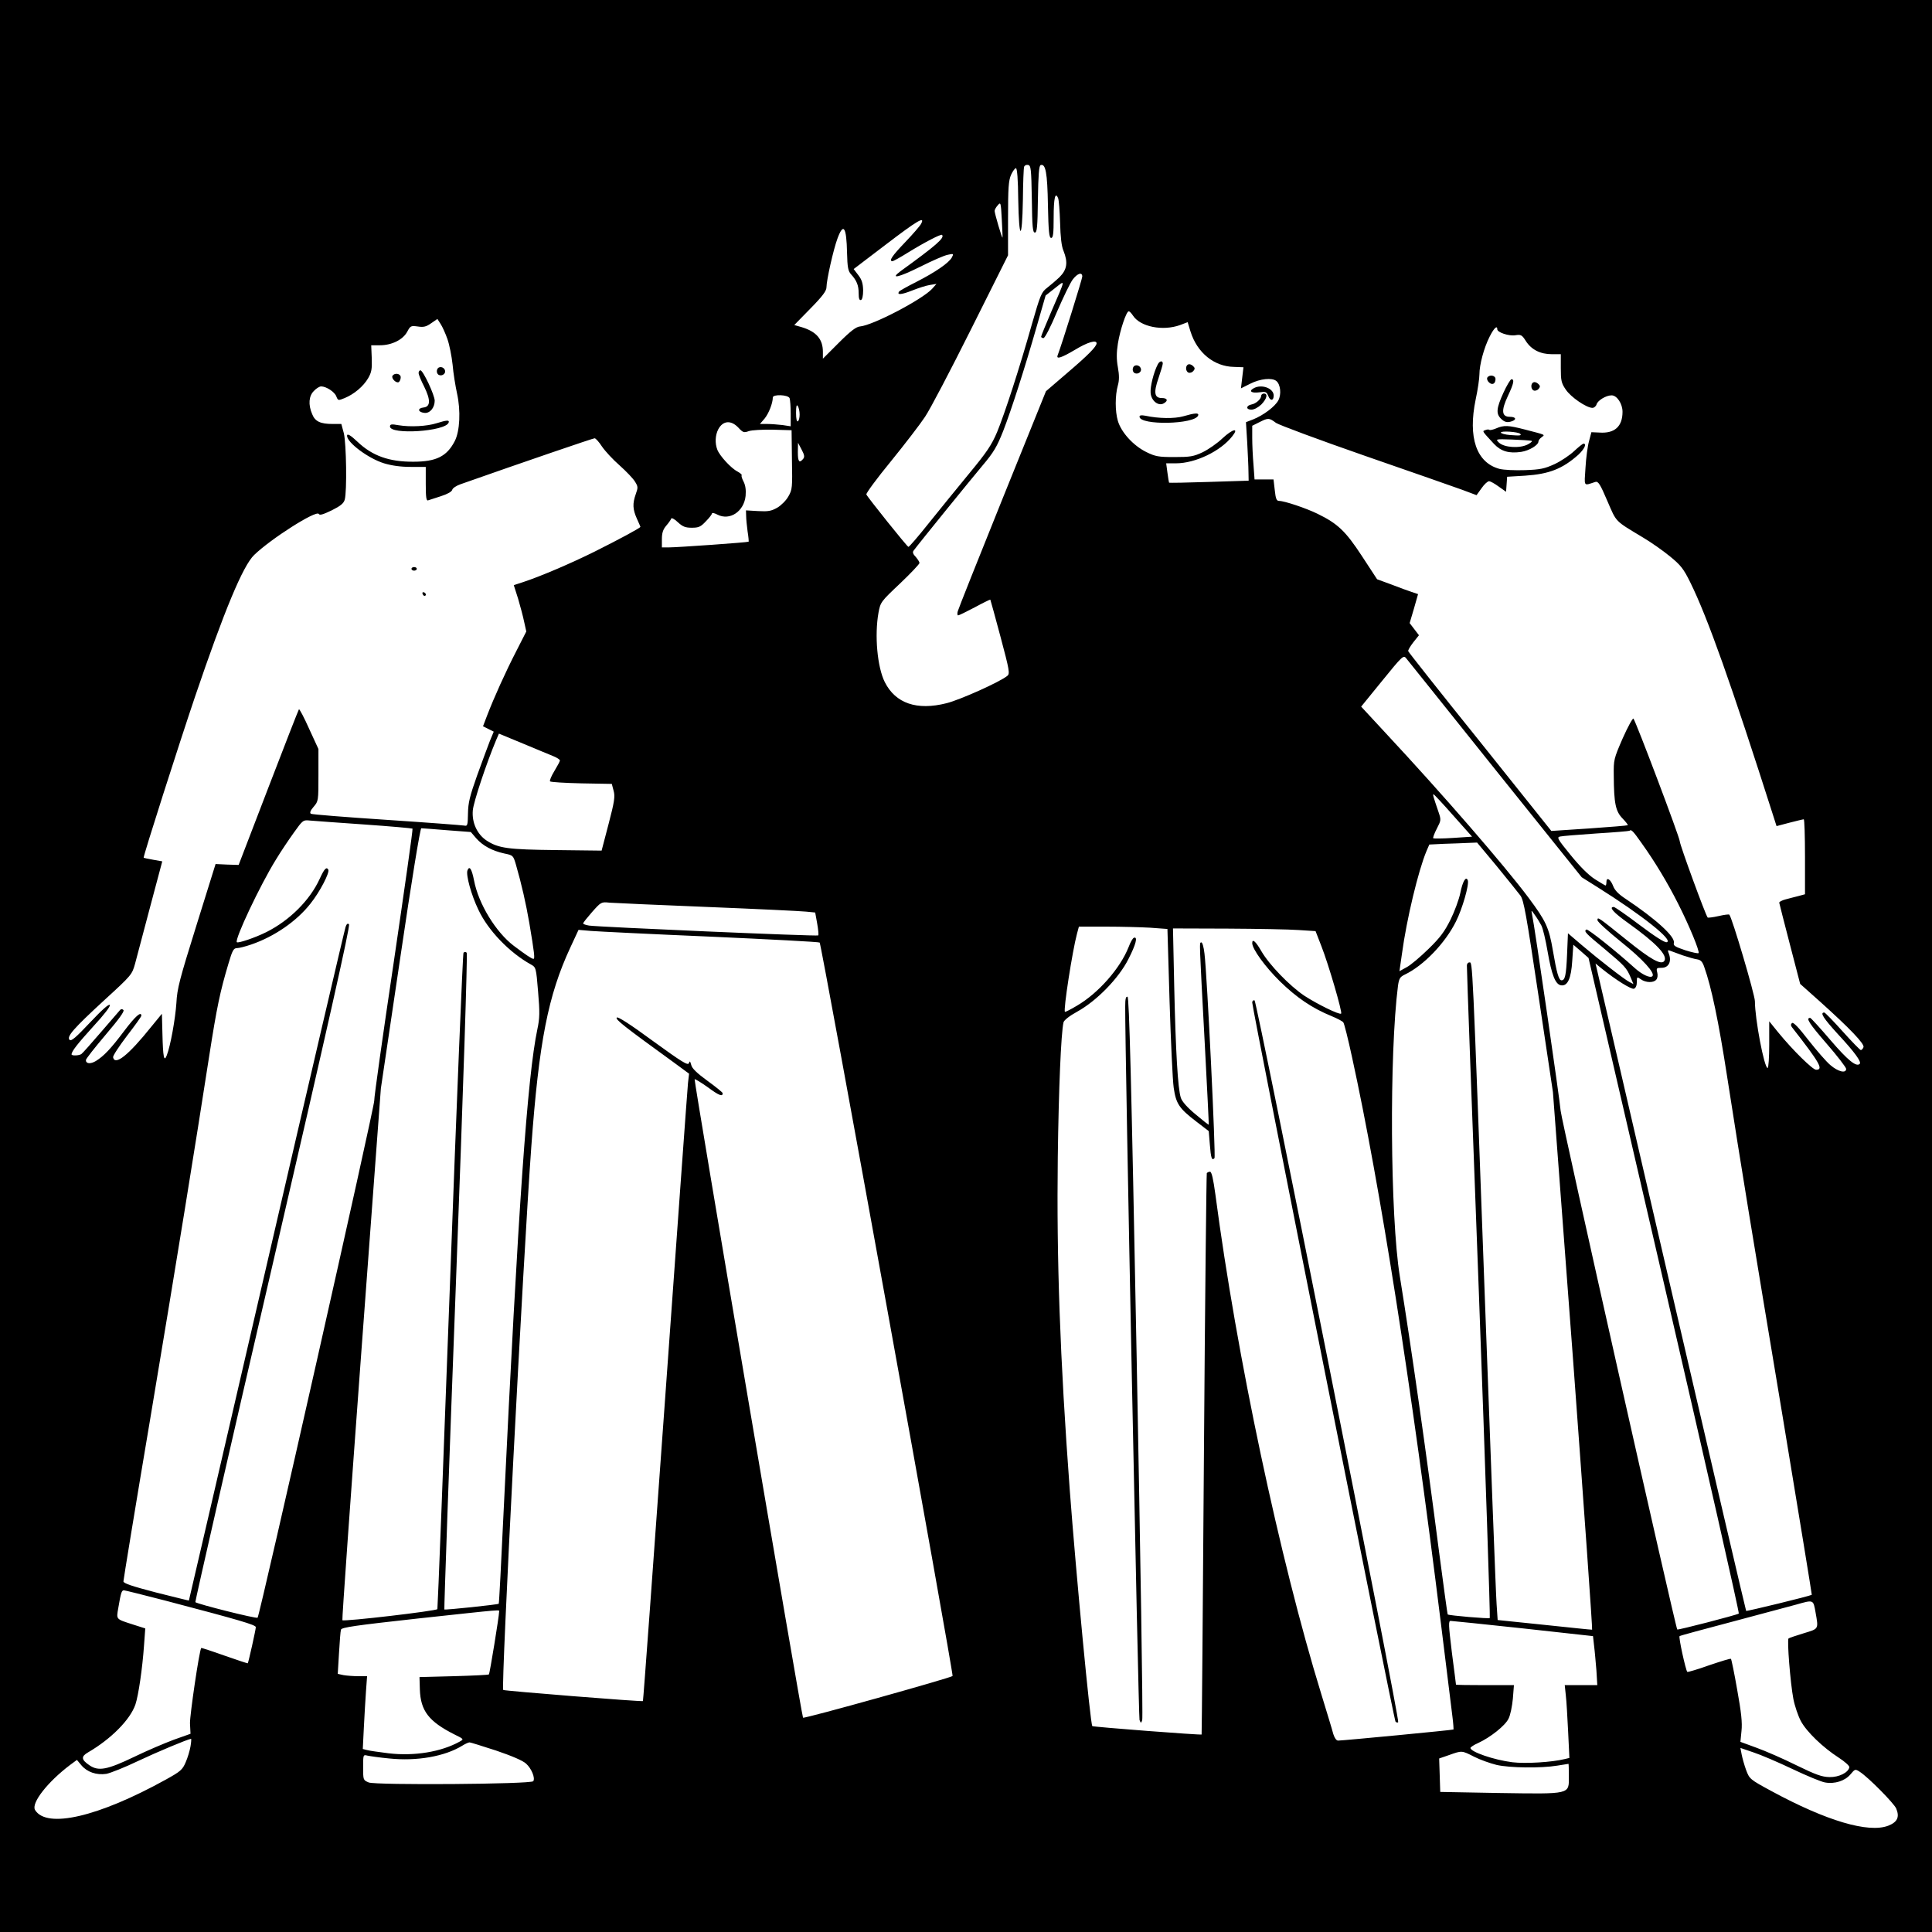 <?xml version="1.0" standalone="no"?>
<!DOCTYPE svg PUBLIC "-//W3C//DTD SVG 20010904//EN"
 "http://www.w3.org/TR/2001/REC-SVG-20010904/DTD/svg10.dtd">
<svg version="1.0" xmlns="http://www.w3.org/2000/svg"
 width="1080pt" height="1080pt" viewBox="0 0 1080 1080"
 preserveAspectRatio="xMidYMid meet">

<g transform="translate(0,1080) scale(0.1,-0.1)"
fill="#000000" stroke="none">
<path d="M0 5400 l0 -5400 5400 0 5400 0 0 5400 0 5400 -5400 0 -5400 0 0
-5400z m5768 4287 c2 -156 5 -187 17 -187 12 0 15 31 17 187 2 132 6 187 15
190 28 10 38 -42 41 -224 3 -149 7 -183 18 -183 11 0 14 23 14 114 0 109 9
147 25 108 4 -9 9 -71 11 -137 2 -79 8 -133 19 -157 26 -65 20 -105 -22 -147
-21 -20 -53 -47 -71 -61 -30 -23 -37 -40 -83 -200 -70 -249 -153 -503 -195
-605 -31 -73 -57 -112 -158 -234 -67 -81 -168 -206 -226 -278 -58 -73 -108
-131 -112 -130 -8 2 -229 278 -235 293 -2 7 59 90 137 185 78 96 164 208 191
249 28 41 143 261 257 489 l207 414 0 206 c0 172 3 212 17 244 9 20 22 37 27
37 7 0 12 -64 13 -175 4 -233 22 -235 26 -3 1 95 4 179 7 186 3 8 13 12 22 10
16 -3 18 -21 21 -191z m-164 -215 c-3 -5 -44 135 -44 149 0 7 8 21 18 32 16
19 17 15 22 -79 3 -55 5 -100 4 -102z m-455 77 c-6 -12 -47 -59 -90 -104 -73
-76 -92 -105 -70 -105 5 0 45 22 88 49 91 56 183 104 189 98 16 -16 -30 -57
-232 -203 -63 -47 -8 -34 108 24 68 34 138 65 157 68 32 7 33 6 22 -15 -17
-31 -93 -83 -199 -137 -51 -26 -95 -50 -97 -55 -12 -19 16 -16 74 7 35 14 79
28 99 31 l37 6 -25 -28 c-56 -60 -331 -204 -403 -210 -21 -2 -51 -24 -118 -91
l-89 -89 0 38 c0 71 -36 113 -118 138 l-42 12 90 92 c68 69 90 99 90 119 0 39
39 213 62 274 33 89 50 64 53 -81 2 -82 6 -102 22 -120 32 -35 43 -62 43 -107
0 -29 4 -40 13 -37 7 2 12 23 12 54 -1 39 -7 59 -27 85 l-26 34 180 137 c177
135 221 161 197 116z m901 -295 c0 -12 -112 -373 -138 -441 -8 -23 22 -13 98
32 69 42 120 57 120 36 0 -18 -46 -65 -162 -164 l-121 -104 -244 -604 c-134
-332 -246 -614 -249 -626 -4 -13 -2 -23 2 -23 5 0 47 21 93 45 46 25 85 44 87
43 1 -2 27 -95 57 -208 50 -187 53 -206 38 -218 -41 -34 -264 -134 -340 -153
-166 -42 -285 -1 -345 118 -42 84 -58 262 -35 389 11 58 13 61 120 162 60 57
109 109 109 115 0 6 -10 21 -21 34 -15 15 -19 26 -12 35 35 47 321 399 384
474 65 77 82 107 117 195 46 119 120 349 189 590 l48 167 52 41 c60 47 62 59
-21 -133 -31 -72 -56 -134 -56 -138 0 -4 6 -8 13 -8 8 0 40 62 76 148 35 81
74 162 88 180 26 34 53 43 53 16z m284 -219 c41 -62 166 -87 263 -52 l42 16
16 -52 c37 -119 132 -196 243 -198 l53 -2 -7 -59 -7 -59 52 26 c55 28 122 35
146 15 23 -19 29 -74 11 -108 -18 -34 -82 -83 -142 -107 l-39 -15 7 -113 c3
-61 7 -135 7 -163 l1 -51 -221 -7 c-122 -4 -223 -6 -224 -4 -1 2 -5 27 -9 56
l-7 52 55 0 c108 0 250 68 315 152 39 49 2 41 -55 -12 -29 -28 -80 -63 -111
-78 -51 -24 -70 -27 -158 -27 -89 0 -106 3 -157 28 -73 36 -140 110 -159 174
-16 54 -16 142 0 199 8 28 8 57 0 101 -8 44 -8 81 0 132 12 75 47 181 61 181
4 0 15 -11 24 -25z m-3833 -130 c11 -31 24 -96 29 -143 4 -48 16 -121 25 -162
21 -95 16 -210 -13 -266 -44 -85 -103 -115 -231 -115 -135 -1 -230 33 -312
111 -39 37 -59 49 -59 34 0 -38 119 -127 207 -154 43 -13 93 -20 149 -20 l84
0 0 -96 c0 -73 3 -95 13 -91 6 2 39 13 71 23 37 12 61 25 64 36 2 9 23 23 46
31 352 124 741 257 750 257 6 0 25 -21 41 -46 17 -25 61 -73 99 -106 38 -34
77 -75 86 -91 17 -27 17 -33 4 -69 -19 -54 -17 -85 6 -137 11 -24 20 -45 20
-46 0 -6 -121 -71 -257 -139 -133 -66 -304 -139 -399 -170 l-52 -17 24 -75
c12 -41 28 -100 34 -130 l12 -54 -55 -108 c-61 -118 -126 -263 -163 -359 l-24
-63 30 -15 30 -15 -22 -53 c-11 -28 -43 -115 -71 -192 -41 -116 -50 -152 -51
-212 -1 -67 -3 -72 -21 -68 -11 2 -206 17 -433 32 -227 15 -418 30 -424 34 -8
5 -3 18 15 39 27 31 27 34 27 177 l0 146 -52 113 c-28 63 -54 112 -57 109 -3
-4 -80 -201 -171 -438 l-166 -432 -65 2 -64 3 -107 -343 c-94 -301 -108 -353
-112 -434 -6 -88 -33 -240 -54 -293 -15 -39 -21 -9 -24 119 l-3 114 -59 -72
c-129 -161 -204 -220 -214 -171 -1 9 34 62 78 120 44 57 80 107 80 112 0 27
-34 -3 -95 -84 -76 -101 -114 -141 -159 -169 -30 -18 -56 -16 -56 5 0 7 50 70
110 141 74 87 107 132 100 139 -6 6 -13 6 -18 1 -5 -6 -53 -62 -108 -125 -54
-63 -103 -118 -109 -122 -12 -9 -55 -11 -55 -2 0 17 34 60 122 157 61 66 96
112 92 119 -5 8 -44 -27 -110 -97 -80 -85 -106 -107 -115 -98 -18 18 21 63
195 223 152 139 154 142 171 203 9 34 47 177 84 317 l68 255 -51 9 c-28 5 -52
10 -53 11 -5 3 201 646 287 900 163 480 268 733 331 793 93 90 347 252 361
229 5 -9 24 -3 72 20 50 25 67 39 73 60 13 47 9 313 -5 371 l-14 52 -48 0
c-69 0 -99 14 -115 55 -23 53 -19 102 10 130 13 14 31 25 40 25 29 0 76 -31
85 -56 10 -24 10 -24 47 -9 53 22 104 65 131 111 19 33 22 51 20 112 l-3 72
49 0 c66 0 128 31 152 75 18 34 21 35 59 30 32 -5 47 -2 75 18 l35 24 18 -28
c10 -15 27 -53 38 -84z m5869 54 c0 -17 65 -39 101 -33 31 5 37 2 59 -33 31
-48 81 -73 145 -73 l50 0 0 -78 c0 -69 3 -84 28 -120 27 -41 115 -102 149
-102 9 0 20 9 23 20 7 22 53 50 84 50 30 0 61 -47 61 -92 0 -82 -44 -122 -129
-116 l-45 2 -13 -49 c-8 -28 -17 -95 -20 -149 -7 -110 -13 -102 55 -80 16 5
27 -12 67 -106 53 -122 39 -108 200 -205 44 -26 111 -73 150 -105 61 -50 76
-69 114 -146 97 -197 227 -563 467 -1315 l15 -47 72 19 c40 10 75 19 80 19 4
0 7 -94 7 -210 l0 -209 -37 -10 c-21 -5 -54 -14 -73 -19 -19 -5 -34 -13 -34
-18 1 -5 27 -109 59 -231 l58 -223 111 -99 c168 -151 250 -237 243 -255 -4 -9
-10 -16 -15 -16 -4 0 -50 47 -102 105 -52 58 -98 105 -102 105 -26 0 -6 -31
77 -122 92 -99 132 -154 121 -165 -19 -19 -66 19 -163 132 -59 69 -110 125
-114 125 -26 0 -6 -31 91 -143 61 -70 110 -134 110 -142 0 -27 -45 -16 -88 21
-23 19 -78 83 -123 140 -56 73 -85 102 -92 95 -7 -7 -7 -14 0 -23 157 -201
178 -238 135 -238 -19 0 -130 109 -211 208 l-51 63 0 -130 c0 -73 -4 -131 -9
-131 -19 0 -71 275 -71 373 0 36 -128 469 -143 484 -3 3 -31 -1 -61 -8 -31 -7
-58 -10 -60 -8 -11 11 -156 407 -156 426 0 21 -246 672 -259 686 -4 4 -31 -45
-60 -110 -50 -115 -51 -120 -50 -208 1 -156 10 -200 49 -240 18 -19 32 -36 29
-38 -2 -2 -99 -10 -215 -18 l-212 -14 -398 498 c-220 273 -400 501 -402 507
-2 5 11 27 28 49 l32 40 -26 34 -26 34 24 81 23 81 -36 12 c-20 7 -71 25 -114
42 l-79 29 -85 130 c-91 139 -135 181 -248 236 -63 31 -185 72 -215 72 -14 0
-19 12 -24 60 l-7 60 -53 0 -53 0 -6 83 c-4 45 -7 112 -7 149 l0 68 40 20 c50
25 54 25 93 -4 18 -12 241 -95 497 -184 256 -89 501 -174 544 -190 l80 -30 28
39 c15 22 34 39 42 39 7 0 31 -13 54 -30 l41 -29 3 42 3 42 100 6 c135 9 209
38 298 117 34 32 48 62 29 62 -5 0 -28 -19 -52 -41 -24 -23 -73 -56 -109 -73
-57 -26 -80 -31 -166 -34 -57 -2 -119 1 -143 7 -129 35 -177 175 -133 388 12
55 21 119 21 140 0 54 25 148 57 211 24 48 43 66 43 41z m-3956 -385 c3 -9 6
-47 6 -86 l0 -71 -46 7 c-26 3 -65 6 -86 6 l-40 0 26 30 c23 28 46 86 46 118
0 19 86 16 94 -4z m56 -91 c0 -17 -4 -35 -10 -38 -6 -4 -10 14 -10 47 0 38 3
49 10 38 5 -8 10 -29 10 -47z m-343 -73 c26 -28 31 -30 59 -20 17 6 77 9 135
8 l104 -3 2 -165 c3 -156 2 -167 -20 -205 -12 -22 -40 -50 -62 -63 -34 -19
-50 -22 -107 -19 l-68 4 1 -31 c0 -17 4 -56 8 -86 5 -30 7 -56 6 -58 -3 -4
-397 -32 -447 -32 l-38 0 0 46 c0 34 6 54 24 75 13 15 26 33 28 40 2 6 18 -2
37 -20 27 -25 42 -31 78 -31 39 0 50 5 79 36 19 19 34 39 34 44 0 5 14 2 31
-7 69 -35 148 18 157 105 3 33 -1 59 -11 79 -9 17 -14 33 -11 36 3 3 -7 12
-23 21 -36 18 -100 88 -113 122 -14 36 -12 81 5 114 26 49 71 53 112 10z m362
-176 c-21 -25 -29 -15 -29 39 l1 52 20 -38 c16 -30 18 -42 8 -53z m3869 -1735
l484 -603 86 -54 c252 -158 430 -300 389 -309 -11 -3 -66 32 -151 96 -74 56
-139 101 -145 101 -29 0 -2 -31 81 -90 155 -111 221 -180 202 -211 -16 -26
-74 6 -208 114 -163 131 -166 134 -166 113 0 -9 60 -63 133 -122 120 -96 191
-174 174 -191 -13 -12 -58 9 -99 46 -105 95 -262 220 -270 215 -15 -10 -7 -19
102 -109 112 -94 123 -105 146 -160 l15 -36 -23 12 c-29 15 -167 122 -267 207
l-76 65 -5 -119 c-5 -116 -11 -144 -31 -144 -15 0 -27 41 -48 165 -22 130 -39
166 -135 295 -135 181 -483 582 -800 922 l-137 148 118 145 c111 137 119 144
133 126 8 -10 233 -290 498 -622z m-5265 74 c20 -8 37 -19 37 -24 0 -5 -14
-31 -31 -59 -17 -28 -28 -54 -24 -58 4 -4 83 -9 176 -11 l169 -3 10 -38 c9
-32 5 -60 -28 -186 l-39 -149 -254 3 c-270 3 -323 10 -390 54 -52 35 -82 100
-76 168 4 47 76 263 130 392 l16 37 133 -55 c73 -31 150 -62 171 -71z m5031
-332 l105 -118 -106 -7 c-58 -4 -108 -4 -111 -2 -3 3 6 27 20 54 24 47 25 48
8 97 -28 82 -32 95 -26 95 2 0 52 -53 110 -119z m-6086 -50 c144 -10 265 -21
268 -23 3 -3 -45 -339 -105 -747 -61 -408 -110 -756 -109 -774 2 -32 -639
-2875 -652 -2890 -6 -7 -336 76 -348 87 -2 3 192 854 433 1892 305 1317 434
1889 426 1897 -7 7 -13 3 -19 -14 -5 -13 -204 -865 -442 -1894 -238 -1028
-433 -1871 -434 -1872 -1 -1 -83 20 -184 45 -134 35 -182 51 -182 62 0 8 67
418 150 910 150 896 253 1533 330 2030 42 269 60 356 107 513 22 75 29 87 48
87 12 0 47 9 79 20 129 44 254 130 331 228 53 66 110 176 100 191 -10 17 -22
5 -48 -52 -55 -120 -168 -232 -297 -297 -64 -32 -159 -64 -166 -57 -14 14 130
319 218 461 27 45 73 113 101 152 50 70 51 71 91 67 23 -2 159 -12 304 -22z
m461 -32 l133 -10 30 -35 c37 -42 89 -70 157 -85 49 -10 50 -11 65 -62 32
-111 56 -217 75 -327 28 -167 32 -200 23 -200 -9 0 -41 21 -110 73 -100 76
-197 234 -222 365 -13 66 -26 85 -37 56 -9 -25 21 -136 61 -219 54 -116 174
-240 293 -306 29 -16 30 -17 41 -153 10 -115 9 -148 -4 -209 -56 -266 -107
-994 -189 -2701 -13 -280 -25 -510 -27 -511 -6 -5 -300 -36 -304 -32 -2 2 27
827 65 1833 41 1082 65 1833 60 1838 -6 6 -12 6 -18 0 -4 -5 -38 -830 -75
-1834 -37 -1004 -69 -1830 -71 -1835 -3 -10 -523 -71 -531 -62 -3 2 45 672
105 1488 l110 1484 108 728 c65 442 112 727 118 727 6 0 71 -5 144 -11z m6679
-74 c71 -99 143 -218 203 -337 62 -122 122 -268 114 -276 -3 -3 -36 4 -74 16
-57 19 -68 26 -64 41 9 34 -101 134 -269 246 -40 26 -61 48 -70 71 -14 38 -38
54 -38 24 0 -11 -2 -20 -5 -20 -2 0 -29 16 -59 35 -36 23 -83 70 -136 135 -75
92 -79 100 -58 104 13 3 104 10 203 17 99 6 182 13 184 15 10 9 19 0 69 -71z
m-811 -127 c60 -73 119 -147 132 -164 19 -26 33 -104 102 -565 l80 -534 113
-1502 c61 -827 109 -1503 106 -1503 -3 -1 -123 12 -267 27 l-261 27 -6 90 c-4
50 -33 825 -66 1721 -70 1917 -68 1865 -86 1865 -8 0 -14 -8 -14 -17 -1 -10
29 -833 67 -1830 37 -997 64 -1815 61 -1818 -5 -5 -227 14 -235 20 -2 1 -23
157 -48 346 -74 574 -156 1149 -220 1545 -54 333 -59 1244 -10 1625 6 39 11
48 38 61 105 50 226 176 286 297 35 69 75 207 66 230 -10 26 -29 -6 -42 -72
-7 -34 -31 -100 -54 -147 -34 -68 -58 -101 -124 -165 -45 -44 -99 -90 -122
-102 l-40 -22 14 97 c26 194 92 467 137 574 l16 37 82 4 c46 1 106 4 134 5
l51 2 110 -132z m-4412 -228 c275 -11 523 -23 551 -26 l51 -5 11 -61 c6 -34 9
-64 6 -67 -5 -6 -1229 47 -1281 55 -18 3 -33 8 -33 12 0 5 23 33 50 64 50 56
51 57 98 52 26 -2 272 -13 547 -24z m4661 -103 c9 -16 24 -81 35 -145 23 -133
44 -186 76 -190 36 -5 56 38 62 138 l6 89 43 -37 42 -37 424 -1830 c233 -1007
420 -1832 416 -1835 -15 -9 -340 -93 -344 -89 -10 11 -649 2852 -652 2900 -3
49 -146 1037 -160 1099 -5 24 -4 24 16 -5 12 -16 28 -43 36 -58z m-2185 -13
l95 -7 12 -406 c7 -223 17 -440 23 -481 13 -90 30 -116 127 -190 l69 -53 6
-74 c6 -77 11 -93 26 -77 8 9 -41 1025 -56 1144 -4 36 -12 64 -18 62 -11 -3
-12 26 20 -572 13 -245 23 -446 22 -447 -2 -1 -35 25 -74 58 -46 38 -75 71
-82 92 -17 50 -29 264 -37 620 l-7 327 304 -1 c167 -1 347 -4 399 -8 l94 -6
33 -85 c39 -99 118 -369 110 -376 -8 -9 -134 53 -206 100 -83 56 -196 173
-240 249 -31 54 -51 72 -51 45 0 -33 72 -132 154 -213 93 -91 181 -151 289
-195 32 -13 62 -29 66 -35 5 -5 27 -93 49 -195 156 -713 332 -1832 497 -3167
30 -246 59 -479 64 -518 5 -38 7 -71 6 -73 -2 -3 -617 -62 -645 -62 -10 0 -20
15 -27 37 -5 21 -36 121 -67 223 -232 753 -473 1889 -592 2793 -12 88 -21 127
-30 127 -7 0 -15 -4 -18 -8 -2 -4 -10 -712 -16 -1572 -6 -860 -12 -1565 -13
-1566 -5 -4 -606 42 -611 47 -11 11 -90 841 -126 1319 -55 742 -74 1291 -67
1860 5 382 18 693 32 755 3 12 33 36 77 60 110 61 233 188 286 294 42 82 53
126 31 119 -7 -2 -20 -25 -30 -52 -47 -119 -169 -258 -289 -328 -35 -21 -65
-36 -67 -34 -10 9 42 341 67 435 l11 41 152 0 c84 0 195 -3 248 -6z m-2456
-50 c330 -15 603 -29 607 -33 10 -9 750 -4092 743 -4100 -12 -11 -830 -240
-836 -233 -8 10 -611 3563 -606 3569 3 2 36 -18 74 -45 62 -46 83 -54 83 -33
0 4 -38 35 -85 69 -59 43 -87 70 -91 89 -6 22 -8 24 -13 10 -5 -15 -40 7 -200
123 -129 95 -197 138 -203 132 -10 -10 37 -47 317 -250 l87 -64 -6 -51 c-3
-29 -60 -817 -127 -1752 -67 -935 -123 -1702 -125 -1704 -4 -5 -775 57 -781
62 -13 13 111 2403 157 3037 43 588 94 846 218 1113 l46 99 70 -6 c39 -3 341
-18 671 -32z m5433 -105 c30 -10 65 -20 80 -22 19 -3 29 -13 39 -43 40 -112
80 -303 128 -614 84 -539 134 -842 311 -1904 90 -544 163 -990 162 -991 -10
-7 -363 -93 -367 -90 -2 3 -190 807 -417 1787 -227 981 -416 1794 -419 1807
l-6 25 33 -27 c83 -67 168 -119 182 -114 10 4 16 18 16 37 0 30 1 31 22 16 28
-20 72 -21 87 -2 7 8 9 25 5 40 -6 24 -4 26 25 26 38 0 56 34 41 76 -9 23 -8
25 7 19 10 -4 42 -15 71 -26z m-8478 -3608 c411 -108 500 -134 500 -147 0 -13
-41 -197 -45 -202 -1 -1 -59 18 -130 43 -70 25 -129 44 -130 43 -11 -13 -64
-376 -63 -421 l3 -59 -93 -33 c-51 -19 -150 -61 -220 -95 -152 -73 -201 -83
-252 -48 -46 31 -48 49 -8 72 129 75 236 183 265 268 17 51 39 201 48 329 l7
96 -69 22 c-96 31 -93 27 -82 91 15 89 19 100 32 100 6 0 113 -27 237 -59z
m9219 -64 c17 -96 19 -91 -66 -117 -43 -13 -81 -26 -85 -29 -9 -8 10 -249 27
-338 8 -41 27 -96 42 -124 32 -60 124 -148 211 -204 34 -22 61 -46 60 -54 -6
-30 -58 -56 -111 -55 -43 1 -76 13 -185 66 -72 36 -173 80 -223 98 l-90 33 6
61 c5 46 -1 103 -24 230 -16 92 -32 170 -35 173 -2 3 -57 -14 -122 -36 -64
-23 -119 -39 -122 -37 -9 10 -50 196 -43 200 3 3 137 39 296 81 160 43 319 85
355 95 99 28 96 29 109 -43z m-7359 2 c0 -22 -52 -344 -57 -349 -2 -3 -91 -7
-196 -10 l-192 -5 2 -69 c4 -120 50 -179 192 -251 55 -27 55 -27 30 -41 -103
-57 -252 -82 -397 -65 -53 7 -107 14 -120 18 l-24 6 6 121 c3 66 9 158 12 204
l6 82 -50 0 c-27 0 -64 3 -82 6 l-32 7 7 116 c4 64 8 123 11 131 3 13 82 24
426 62 502 54 458 51 458 37z m5725 -92 l390 -43 6 -54 c4 -30 9 -92 13 -137
l5 -83 -91 0 -91 0 6 -57 c4 -32 9 -124 13 -204 l7 -146 -25 -6 c-72 -18 -221
-27 -294 -18 -103 13 -234 58 -234 80 0 4 19 17 42 27 68 31 153 98 171 137
10 19 20 69 24 111 l6 76 -162 0 c-88 0 -161 1 -162 3 0 1 -10 82 -23 180 -19
157 -20 177 -6 176 8 0 190 -19 405 -42z m-7450 -659 c-4 -24 -16 -64 -27 -89
-18 -42 -28 -51 -111 -97 -376 -208 -666 -276 -731 -170 -23 38 70 157 196
252 l38 28 25 -30 c32 -38 84 -56 139 -48 22 4 103 36 178 72 108 51 273 120
296 124 2 0 1 -19 -3 -42z m1709 -24 c88 -30 149 -56 167 -73 30 -27 52 -80
40 -98 -10 -17 -882 -23 -920 -7 -31 13 -31 14 -31 85 0 70 0 71 24 65 14 -3
68 -11 122 -16 154 -16 310 11 409 72 16 10 34 18 40 18 5 0 72 -21 149 -46z
m7246 -103 c80 -38 162 -72 182 -75 54 -10 112 9 142 45 26 31 27 31 53 14 49
-32 191 -176 203 -205 20 -48 6 -76 -45 -96 -111 -42 -345 27 -653 194 -120
65 -122 67 -141 117 -10 27 -21 67 -25 87 l-7 37 73 -25 c40 -13 138 -55 218
-93z m-1780 69 c33 -17 90 -37 126 -46 75 -17 248 -19 339 -4 33 5 61 10 63
10 1 0 2 -32 2 -71 0 -101 13 -98 -392 -92 l-327 6 -3 94 -3 93 55 19 c73 26
71 26 140 -9z"/>
<path d="M6472 8763 c-23 -44 -43 -125 -40 -160 4 -45 45 -76 75 -57 25 15 18
29 -13 29 -41 0 -46 31 -18 111 13 38 24 75 24 82 0 18 -18 15 -28 -5z"/>
<path d="M6643 8763 c-18 -6 -16 -40 1 -46 8 -3 20 1 27 9 10 12 9 18 -2 28
-8 8 -20 12 -26 9z"/>
<path d="M6334 8745 c-4 -9 -2 -21 4 -27 15 -15 44 -1 40 19 -4 23 -36 29 -44
8z"/>
<path d="M7007 8629 c-28 -16 -11 -28 33 -22 36 5 40 3 50 -21 11 -29 30 -27
30 3 0 41 -69 66 -113 40z"/>
<path d="M7050 8587 c0 -18 -30 -44 -54 -48 -31 -6 -32 -29 -1 -29 16 0 38 12
56 29 31 32 38 61 14 61 -8 0 -15 -6 -15 -13z"/>
<path d="M6615 8473 c-49 -14 -138 -13 -212 3 -22 4 -33 3 -33 -5 0 -50 311
-44 328 7 5 15 -18 14 -83 -5z"/>
<path d="M2444 8735 c-4 -9 -2 -21 4 -27 15 -15 44 -1 40 19 -4 23 -36 29 -44
8z"/>
<path d="M2340 8715 c0 -9 14 -43 31 -76 37 -75 36 -113 -4 -117 -35 -4 -31
-26 5 -30 31 -4 58 29 58 68 0 31 -65 170 -80 170 -5 0 -10 -7 -10 -15z"/>
<path d="M2194 8699 c-8 -14 21 -43 35 -35 6 4 11 16 11 27 0 21 -34 27 -46 8z"/>
<path d="M2440 8434 c-53 -17 -146 -22 -212 -11 -39 7 -48 6 -48 -7 0 -48 312
-28 328 22 5 15 -10 14 -68 -4z"/>
<path d="M2300 7620 c0 -5 7 -10 15 -10 8 0 15 5 15 10 0 6 -7 10 -15 10 -8 0
-15 -4 -15 -10z"/>
<path d="M2362 7481 c2 -7 7 -12 11 -12 12 1 9 15 -3 20 -7 2 -11 -2 -8 -8z"/>
<path d="M8314 8689 c-3 -6 0 -18 9 -26 18 -18 37 -9 37 18 0 21 -34 27 -46 8z"/>
<path d="M8404 8604 c-39 -86 -42 -116 -14 -144 21 -21 37 -24 64 -14 26 10
18 24 -14 24 -46 0 -49 35 -11 116 33 70 38 94 20 94 -5 0 -26 -34 -45 -76z"/>
<path d="M8573 8663 c-18 -6 -16 -40 1 -46 8 -3 20 1 27 9 10 12 9 18 -2 28
-8 8 -20 12 -26 9z"/>
<path d="M8363 8405 c-17 -7 -34 -11 -37 -8 -3 3 -13 3 -22 -1 -19 -7 -22 -2
48 -78 39 -41 83 -54 152 -44 45 7 96 38 96 58 0 6 8 17 18 24 20 15 25 12
-94 43 -93 24 -117 25 -161 6z m135 -30 c10 -10 -3 -11 -55 -7 -29 2 -53 9
-53 14 0 11 97 4 108 -7z m62 -39 c9 -1 1 -9 -19 -20 -45 -24 -133 -18 -162
10 -20 20 -19 20 73 17 51 -2 100 -5 108 -7z"/>
<path d="M6290 5173 c-2 -219 74 -3972 80 -3988 8 -19 8 -19 15 -1 5 10 -10
923 -31 2029 -30 1571 -42 2011 -51 2015 -10 3 -13 -13 -13 -55z"/>
<path d="M7000 5196 c0 -35 792 -4012 801 -4020 5 -5 12 -7 15 -3 11 11 -790
4030 -803 4035 -7 2 -13 -3 -13 -12z"/>
</g>
</svg>
